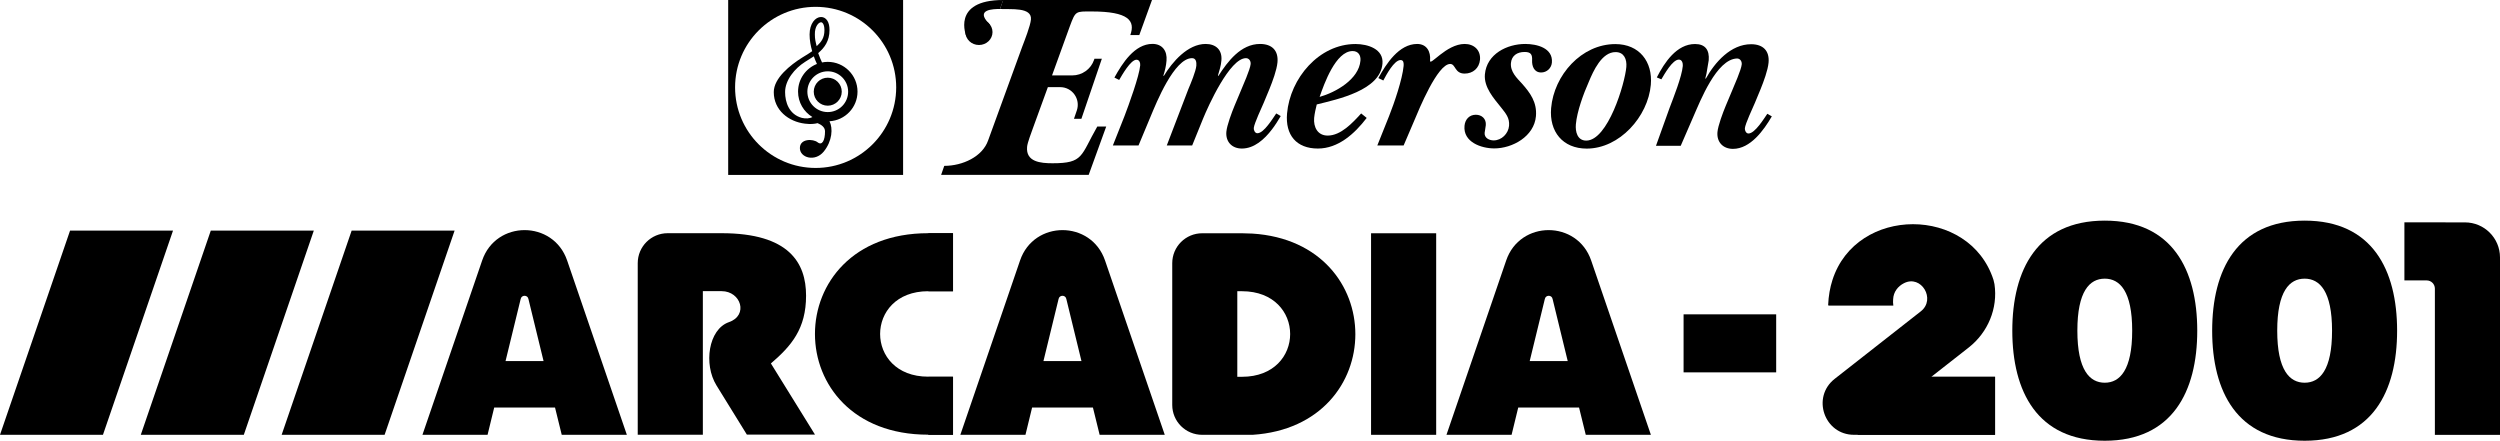 <?xml version="1.0" encoding="utf-8"?>
<!-- Generator: Adobe Illustrator 26.0.3, SVG Export Plug-In . SVG Version: 6.00 Build 0)  -->
<svg version="1.1" id="Layer_1" xmlns="http://www.w3.org/2000/svg" xmlns:xlink="http://www.w3.org/1999/xlink" x="0px" y="0px"
	 viewBox="0 0 3839 676.7" style="enable-background:new 0 0 3839 676.7;" xml:space="preserve">
<style type="text/css">
	.st0{fill:#C70A11;}
	.st1{fill:#2FBB37;}
	.st2{fill:#1E35A0;}
	.st3{fill:#FFFFFF;}
</style>
<g>
	<g>
		<g>
			<path d="M1540.4,0l-4.8,13.8c16.6,0.9,49.3-3.2,47.5,16.2c-0.9,9.8-9.7,32.1-13.4,41.8l-52.4,144c-8.7,24.7-38.9,38.9-67.3,38.9
				l-4.8,13.8c1,0,226.5,0,226.6,0l26.9-74.2H1685c-25.8,45.1-20.9,56.4-68.7,56.4c-18.3,0-41.2-2-39.1-25.2
				c0.5-6.5,6.8-22.3,9-28.8l22.9-62.9h18.9c18.5,0,31.5,18.2,25.6,35.7l-4.4,12.9h11.4l31.4-92.2h-11.4l-0.5,1.6
				c-4.9,14.4-18.4,24-33.6,24h-31l27.2-75.1c9-24.3,8.9-23.1,33.7-23.1c56.9,0,67.2,14.3,59.3,36.2h13.8L1769,0H1540.4z"/>
			<path d="M1726.7,178.5c6.6-17.3,22.7-61.4,24.2-78.1c0.3-3.7-1.1-8.7-5.7-8.7c-9,0-22.4,23.9-26.6,31.1l-7.3-3.7
				c12-21.7,30.9-51.7,58.4-51.7c15.2,0,22.9,10.9,21.6,25.7c-0.6,8-2.5,15.9-4.8,22.8l0.6,0.8c13.1-21.7,36.8-49.2,64.3-49.2
				c15.6,0,25.6,9,24.2,25.3c-0.6,8-3.2,15.9-5.3,23.1l0.6,0.8c14.3-22.4,34.6-49.2,64-49.2c18.4,0,28.4,10.1,26.8,28.2
				c-1.1,11.9-7.6,29.3-12.3,40.9l-8.7,21c-3.2,7.6-14.7,31.8-15.4,39c-0.3,3.2,1.8,8,5.5,8c5.1,0,11-5.7,16.3-12.4
				c5.5-6.8,10.2-14.5,12.7-18l6.9,4c-3.8,6.5-8.2,13.6-13.3,20.3c-11.9,15.7-27.6,29.6-46.4,29.6c-15.2,0-25.1-10.4-23.8-25.7
				c0.9-10.1,8.4-30,12.6-40.1l9.1-21.7c3.7-9,14.9-34,15.6-42.3c0.4-4.7-2.5-9-7.2-9c-25,0-58.2,74.1-66,93.2l-16.6,40.9h-39
				l33.2-86.7c3.7-8.7,11.4-27.1,12.2-35.8c0.4-5.4-0.4-11.6-6.6-11.6c-27.4,0-54.9,68.7-63.5,89.3l-18.7,44.8h-39.4L1726.7,178.5z"
				/>
			<path d="M2098.7,181.1c-18.8,24.6-43.9,47-75,47c-32.9,0-50.2-20.7-47.3-53.9c4.7-53.9,49-106.6,105.1-106.6
				c18.8,0,43.5,7.6,41.4,30.3c-3.5,40.9-68.7,54.5-100.9,62.5c-1.7,6.9-3.3,13.8-4,20.7c-1.2,14.1,5.3,27.1,20.8,27.1
				c20.2,0,38.2-19.5,51.4-34L2098.7,181.1z M2089.1,93.2c0.8-8.3-3.4-14.8-12-14.8c-26,0-43.8,50.5-50.7,70.4
				C2051.2,141.8,2086.6,121.9,2089.1,93.2z"/>
			<path d="M2155.4,223.4H2115l18.1-45.2c7.9-19.9,20.4-56.4,22.3-77c0.3-4,0.1-9-4.6-9c-10.1,0-22.3,23.4-26.6,31.4l-7.6-3.7
				c12-22,31.7-52.4,59.6-52.4c14.8,0,21,11.9,19.8,25.3c-1,10.4,24.6-25.3,53.1-25.3c14.4,0,24.8,9.4,23.6,24.2
				c-1.2,13-10.9,21.3-23.6,21.3c-15.6,0-13.6-14.8-22.2-14.8c-19.5,0-48.1,70.1-54.9,86.4L2155.4,223.4z"/>
			<path d="M2280.2,114.2c2.8-31.4,34.1-46.7,62-46.7c17.7,0,42.8,6.1,40.9,28.6c-0.8,8.7-7.9,15.2-16.5,15.2
				c-10.9,0-14.3-9.8-13.9-18.8c0.4-8.7-1.8-12.7-11.5-12.7c-11.6,0-20,5.8-21,17c-1.2,13.3,9.1,23.1,16.8,31.4
				c12.8,14.4,23.4,28.9,21.6,50.2c-2.7,31.1-36.1,49.5-64,49.5c-20.2,0-48-9.8-45.7-34.7c0.9-9.8,7.3-17,17.4-17
				c9,0,16.1,6.1,15.3,15.9l-0.9,6.1l-0.9,5.8c-0.6,8,7.3,11.6,13.8,11.6c12.3,0,22.6-10.4,23.7-22.4c1.1-12.3-5.2-19.1-12-27.9
				C2293.9,151.1,2278.5,134.1,2280.2,114.2z"/>
			<path d="M2381.9,166c4.4-50.7,46.6-98.3,98.6-98.3c36.9,0,57.6,27.1,54.5,62.5c-4.3,48.8-48,98-98.5,98
				C2399.7,228.1,2378.8,202.1,2381.9,166z M2439.7,125.8c-8.1,18.1-18.1,45.5-19.8,65.1c-1,11.2,2.2,25,15.9,25
				c33.2,0,59.4-87.4,61.6-113.1c1-11.6-3.4-22.8-16.5-22.8C2459.6,79.9,2446.6,109.2,2439.7,125.8z"/>
			<path d="M2563.7,166c6.1-16.2,19-48.4,20.4-64.7c0.3-4-1-9.8-6-9.8c-9.8,0-22.2,22.4-26.9,30.3l-7-2.9
				c11.8-23.1,30.5-51.3,58.7-51.3c15.9,0,22.3,9.4,21,25l-3.5,20.7l-1.7,6.9l0.6,0.8c14.2-25.7,38.6-53.1,69.7-53.1
				c18.4,0,28.4,10.1,26.8,28.2c-1.1,11.9-7.6,29.3-12.3,40.9l-8.7,21c-3.2,7.6-14.7,31.8-15.4,39c-0.3,3.2,1.8,8,5.5,8
				c10.1,0,24.1-23.4,29-30.3l6.9,4c-12.4,21.3-32.9,49.9-59.7,49.9c-15.2,0-25.1-10.4-23.8-25.7c0.9-10.1,8.4-30,12.6-40.1
				l9.1-21.7c3.7-9,14.9-34,15.6-42.3c0.4-4.7-2.5-9-7.2-9c-31.5,0.8-56.7,65.8-66.6,88.2l-19.9,45.9h-38L2563.7,166z"/>
			<ellipse cx="1503.3" cy="49.3" rx="20.8" ry="19.8"/>
			<path d="M1535.6,13.8c-9.7,0-38.6,0.3-17.1,22.2c4.4,4.4-1.1,10.9-1.1,10.9l-15.6,2.5L1484,56c0,0-24.1-56,56.6-56"/>
		</g>
		<g>
			<g>
				<path d="M1271.1,162.3c11.8,0,21.5-9.7,21.5-21.5s-9.6-21.5-21.5-21.5s-21.5,9.6-21.5,21.5
					C1249.6,152.7,1259.2,162.3,1271.1,162.3"/>
				<path d="M1236.3,95l3.8-2.4c3.1-1.9,6.3-3.9,9.6-6.1c1.6,4.6,3.3,8.5,4.8,11.7c-17,6.7-29,23.2-29,42.5c0,16.6,8.8,31,22,39
					c-3.9,2.3-10.3,2.8-16.2,1.3c-19.7-5.3-25.7-24.2-25.7-39.5C1205.5,123.1,1220.4,105,1236.3,95 M1260.8,34.2c0.4,0,1.7,0,3,2
					c1,1.5,2.2,4.5,2.2,10c0,12.3-4.9,18.2-11.9,24.7c-1.7-6.5-2.8-11-2.8-17.9C1251,40.4,1257.2,34.2,1260.8,34.2 M1271.1,109.5
					c17.3,0,31.3,14,31.3,31.3s-14,31.3-31.3,31.3s-31.3-14-31.3-31.3S1253.8,109.5,1271.1,109.5 M1236.2,189.9
					c8.4,1,14.3,0.5,19.3-0.8c5.9,2.5,11.4,6.3,11.4,12.6c0,13.9-4.4,22.3-11.4,16.8c-6.9-5.5-27.2-5.9-27.2,8.9s23.2,21.7,36.6,5.4
					c13.3-16.3,14.3-36,8.9-46.5c0-0.1-0.1-0.1-0.1-0.1c24-1.3,43.1-21.2,43.1-45.5c0-25.2-20.5-45.7-45.7-45.7c-3,0-6,0.3-8.8,0.9
					c-1.7-3.7-3.9-8.6-5.9-14.4c9.6-8,17.4-18.6,17.4-35.4c0-6-1.1-10.8-3.3-14.3c-2.4-3.7-5.7-5.7-9.7-5.7
					c-8.7,0-17.6,10-17.6,26.9c0,8.9,1.7,17.7,4,25.6c-3.5,2.6-7.3,4.8-11.1,7.2l-3.9,2.4c-18.6,11.6-44,31.7-44,53.2
					C1188.2,169.2,1211,186.9,1236.2,189.9"/>
			</g>
			<path d="M1118.2,0v268.6h268.6V0H1118.2z M1252.5,257.9c-68.3,0-123.7-55.4-123.7-123.7s55.4-123.7,123.7-123.7
				c68.3,0,123.7,55.4,123.7,123.7C1376.1,202.5,1320.7,257.9,1252.5,257.9z"/>
		</g>
	</g>
	<g>
		<g>
			<g>
				<path d="M1183.8,558.1c31.5-27,54-53.2,54-104.1c0-50.4-26.1-95.9-129.7-95.9l0,0h-28.8l0,0h-54c-25.4,0-46,20.5-46,46v263.5
					h100V447.1h28.8l0,0c29.7,0,41.6,37.1,11.2,47.6c-31.5,11-39.1,64.7-19.1,97.1l46.7,75.6h104.6L1183.8,558.1z"/>
			</g>
			<g>
				<rect x="2105.4" y="358.2" width="100" height="309.5"/>
			</g>
			<g>
				<path d="M3023.2,533.6c29.5-23.1,45-60.2,39.5-97.3c-0.5-2.8-1.1-4.9-1.5-6.5c-36.7-114.1-210.7-114-247.3,0.2
					c-3.7,11.5-6,24.3-6.6,38.3c0,0.5,0.4,1,1,1h99.1c-0.5-3.3-0.6-6.6-0.3-9.8c0.5-11.4,7.5-20,16.6-24.6
					c26.6-13.6,49.5,24.7,25.9,43.2l-132.3,103.7c-35.9,28.2-16,85.9,29.7,85.9h4.9c0.1,0,0.3-0.1,0.5-0.1l-0.1,0.1h211.4v-89.1
					h-97.9L3023.2,533.6z"/>
			</g>
			<g>
				<rect x="2585.3" y="482.7" width="142.2" height="89.1"/>
			</g>
			<g>
				<path d="M3692.2,341.4v89.2h34.2c7,0,12.6,5.7,12.6,12.6v224.6h100V395.3c0-29.7-24.1-53.8-53.8-53.8L3692.2,341.4L3692.2,341.4
					z"/>
			</g>
			<g>
				<path d="M1923.4,358.7l-15.9-0.5h-0.1l0,0h-7.3l0,0h-54c-25.4,0-46,20.5-46,46v217.6c0,25.4,20.5,45.9,46,45.9h77.4
					C2133.9,654,2133.9,372.3,1923.4,358.7z M1907.3,578.6L1907.3,578.6h-7.3V447.2h7.3C2005.8,447.3,2005.8,578.6,1907.3,578.6z"/>
			</g>
			<g>
				<path d="M1425.3,447.2h38v-89.1h-38c-231.8,0-231.8,309.5,0,309.4v0.1h38v-89.1h-38v-0.1
					C1326.9,578.5,1326.9,447.2,1425.3,447.2z"/>
			</g>
			<g>
				<path d="M862.6,667.7h100L870.9,400c-21.3-62.2-109.3-62.2-130.5,0l-91.7,267.7h100l10.2-41.9h93.4L862.6,667.7z M776.3,554.5
					l23.2-95.2c1.2-6.8,10.9-6.8,12,0l23.2,95.2H776.3z"/>
			</g>
			<g>
				<path d="M1688.6,667.7h100L1696.9,400c-21.3-62.2-109.3-62.2-130.5,0l-91.7,267.7h100l10.2-41.9h93.4L1688.6,667.7z
					 M1602.3,554.5l23.2-95.2c1.2-6.8,10.9-6.8,12,0l23.2,95.2H1602.3z"/>
			</g>
			<g>
				<path d="M2435.1,667.7h100L2443.4,400c-21.3-62.2-109.3-62.2-130.5,0l-91.7,267.7h100l10.2-41.9h93.4L2435.1,667.7z M2349,554.5
					l23.2-95.2c1.2-6.8,10.9-6.8,12,0l23.2,95.2H2349z"/>
			</g>
			<g>
				<path d="M3232.1,338.8c-103.7,0-142,75.6-142,169s38.3,169,142,169s142-75.6,142-169S3335.8,338.8,3232.1,338.8z M3232.1,587.7
					c-23.2,0-42.1-19.4-42.1-79.9s18.7-79.9,42.1-79.9c23.2,0,42.1,19.4,42.1,79.9S3255.2,587.7,3232.1,587.7z"/>
			</g>
			<g>
				<path d="M3539,338.8c-103.7,0-142,75.6-142,169s38.3,169,142,169c103.7,0,142-75.6,142-169S3642.8,338.8,3539,338.8z
					 M3539,587.7c-23.2,0-42.1-19.4-42.1-79.9s18.7-79.9,42.1-79.9c23.2,0,42.1,19.4,42.1,79.9S3562.3,587.7,3539,587.7z"/>
			</g>
		</g>
		<polygon points="3063.5,578.6 3063.5,667.7 2852.2,667.7 2918.9,578.6 		"/>
		<rect x="1425.5" y="578.6" width="38" height="89.1"/>
		<rect x="1425.5" y="358.2" width="38" height="89.1"/>
		<g>
			<g>
				<polygon points="107.6,354.1 0,667.7 158.1,667.7 265.7,354.1 				"/>
				<polygon points="323.7,354.1 216.2,667.7 374.4,667.7 481.9,354.1 				"/>
				<polygon points="540,354.1 432.5,667.7 590.6,667.7 698.1,354.1 				"/>
			</g>
		</g>
	</g>
</g>
</svg>
